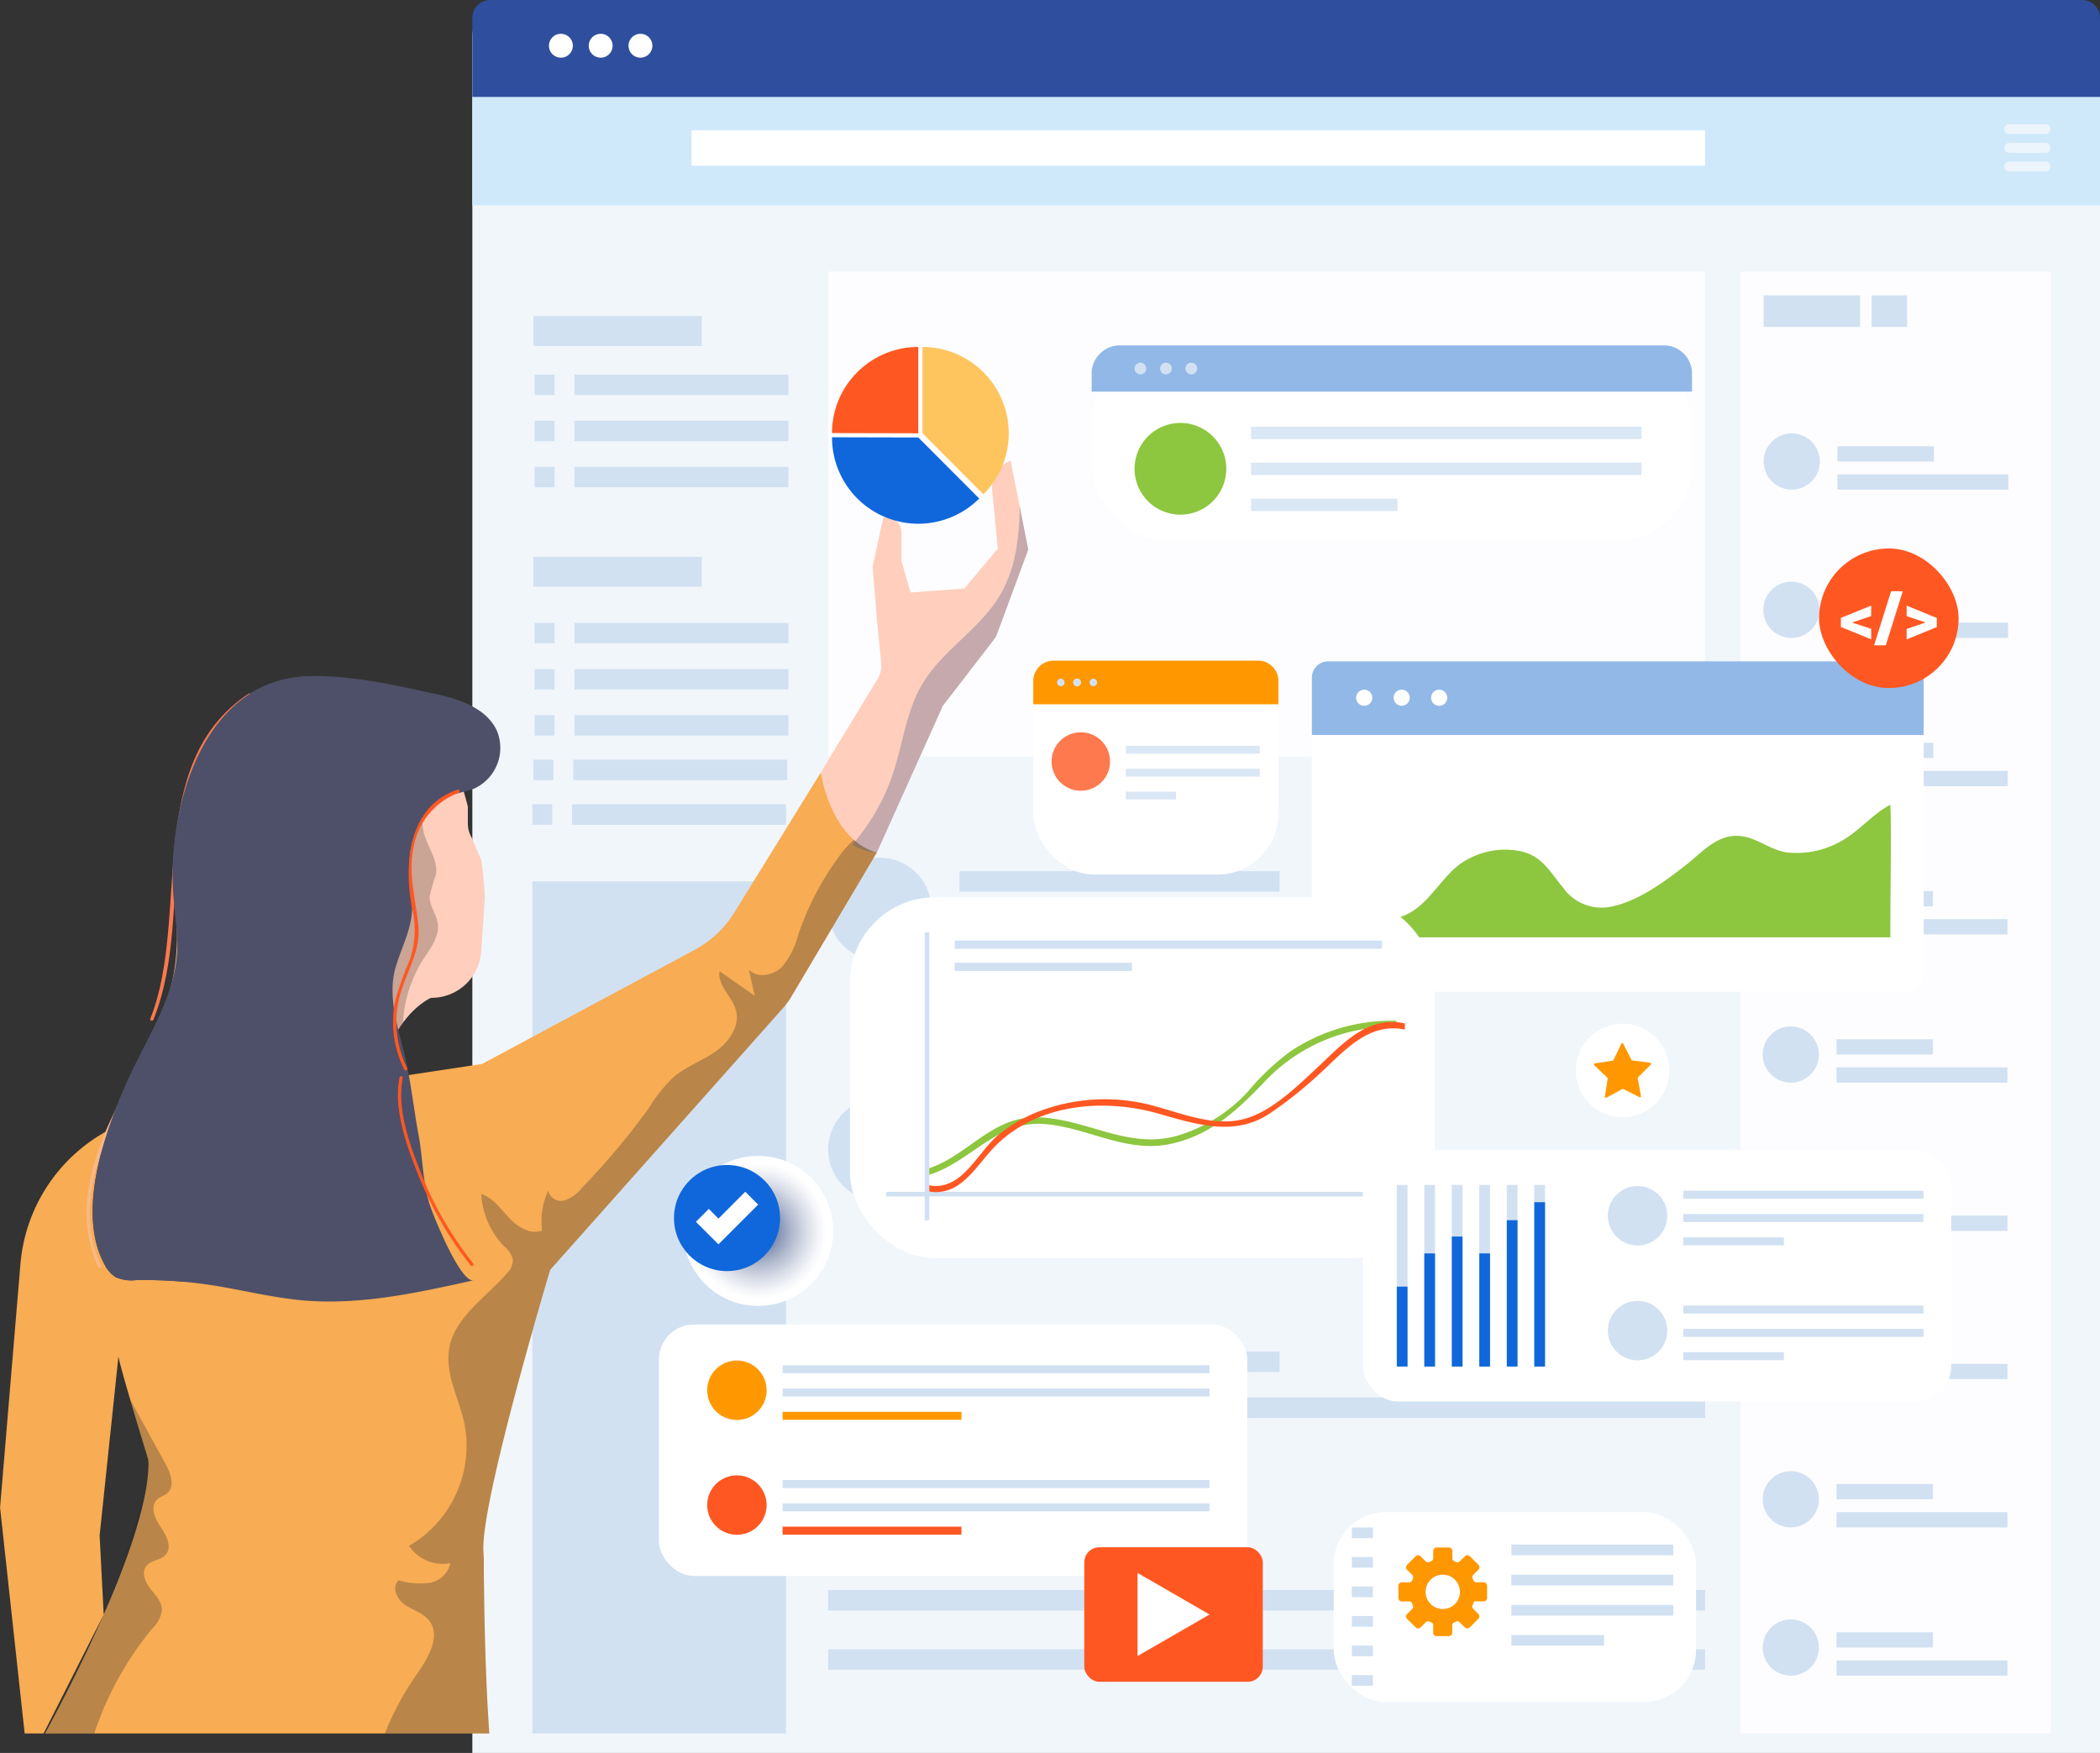 <svg xmlns="http://www.w3.org/2000/svg" xmlns:xlink="http://www.w3.org/1999/xlink" width="257.826" height="215.227" viewBox="0 0 257.826 215.227">
  <rect x="0" y="0" width="257.826" height="215.227" fill="#333333" stroke="none"/>
  <defs>
    <radialGradient id="radial-gradient" cx="0.5" cy="0.5" r="0.5" gradientTransform="translate(0.913 -0.074) rotate(80.783)" gradientUnits="objectBoundingBox">
      <stop offset="0" stop-color="#3c5185"/>
      <stop offset="0.222" stop-color="#7887ab"/>
      <stop offset="0.456" stop-color="#b2bace"/>
      <stop offset="0.657" stop-color="#dbdfe9"/>
      <stop offset="0.814" stop-color="#f5f6f9"/>
      <stop offset="0.909" stop-color="#fff"/>
    </radialGradient>
  </defs>
  <g id="Group_13094" data-name="Group 13094" transform="translate(-104.706 -145.958)">
    <g id="Group_12739" data-name="Group 12739" transform="translate(-9740 -4448.354)">
      <g id="Group_4602" data-name="Group 4602" transform="translate(9902.698 4594.312)">
        <path id="Path_15217" data-name="Path 15217" d="M13623.088,10949.488h-199.834V10738.52a1.868,1.868,0,0,1,1.867-1.868h196.1a1.868,1.868,0,0,1,1.867,1.868Z" transform="translate(-13423.254 -10734.262)" fill="#f1f6fb"/>
        <path id="Path_15218" data-name="Path 15218" d="M13623.088,10768.691h-199.834v-20.783c0-.152.836-.275,1.867-.275h196.1c1.031,0,1.867.123,1.867.275Z" transform="translate(-13423.254 -10743.485)" fill="#d0e9fa"/>
        <path id="Path_15219" data-name="Path 15219" d="M13623.088,10748.552v-9.7a2.2,2.2,0,0,0-2.2-2.2h-195.435a2.2,2.2,0,0,0-2.2,2.2v9.7Z" transform="translate(-13423.254 -10736.651)" fill="#2f4e9e"/>
        <path id="Path_15220" data-name="Path 15220" d="M13451.092,10749.1a1.465,1.465,0,1,1-1.465-1.464A1.464,1.464,0,0,1,13451.092,10749.1Z" transform="translate(-13438.755 -10743.485)" fill="#fff"/>
        <path id="Path_15221" data-name="Path 15221" d="M13464.019,10749.1a1.465,1.465,0,1,1-1.466-1.464A1.465,1.465,0,0,1,13464.019,10749.1Z" transform="translate(-13446.798 -10743.485)" fill="#fff"/>
        <path id="Path_15222" data-name="Path 15222" d="M13476.948,10749.1a1.465,1.465,0,1,1-1.466-1.464A1.465,1.465,0,0,1,13476.948,10749.1Z" transform="translate(-13454.846 -10743.485)" fill="#fff"/>
        <rect id="Rectangle_2559" data-name="Rectangle 2559" width="124.429" height="4.337" transform="translate(26.915 16.003)" fill="#fff"/>
        <g id="Group_4595" data-name="Group 4595" transform="translate(188.082 15.242)">
          <path id="Path_15223" data-name="Path 15223" d="M13926.31,10778.209h-4.467a.6.6,0,0,1-.6-.6h0a.6.6,0,0,1,.6-.6h4.467a.6.6,0,0,1,.6.6h0A.6.6,0,0,1,13926.31,10778.209Z" transform="translate(-13921.242 -10777.007)" fill="#edf5fc"/>
          <path id="Path_15224" data-name="Path 15224" d="M13926.31,10784.323h-4.467a.6.6,0,0,1-.6-.6h0a.6.6,0,0,1,.6-.6h4.467a.6.6,0,0,1,.6.6h0A.6.6,0,0,1,13926.31,10784.323Z" transform="translate(-13921.242 -10780.813)" fill="#edf5fc"/>
          <path id="Path_15225" data-name="Path 15225" d="M13926.31,10790.439h-4.467a.6.6,0,0,1-.6-.6h0a.6.6,0,0,1,.6-.6h4.467a.6.6,0,0,1,.6.6h0A.6.6,0,0,1,13926.31,10790.439Z" transform="translate(-13921.242 -10784.619)" fill="#edf5fc"/>
        </g>
        <rect id="Rectangle_2560" data-name="Rectangle 2560" width="107.654" height="59.535" transform="translate(43.689 33.336)" fill="#fdfdff"/>
        <rect id="Rectangle_2561" data-name="Rectangle 2561" width="38.067" height="179.5" transform="translate(155.721 33.336)" fill="#fdfdff"/>
        <rect id="Rectangle_2562" data-name="Rectangle 2562" width="31.149" height="104.618" transform="translate(7.362 108.218)" fill="#d1e1f2"/>
        <g id="Group_4596" data-name="Group 4596" transform="translate(43.689 105.304)">
          <path id="Path_15226" data-name="Path 15226" d="M13551.595,11021.8a6.332,6.332,0,1,1-6.331-6.331A6.332,6.332,0,0,1,13551.595,11021.8Z" transform="translate(-13538.932 -11015.468)" fill="#d1e1f2"/>
          <rect id="Rectangle_2563" data-name="Rectangle 2563" width="39.299" height="2.513" transform="translate(16.121 1.658)" fill="#d1e1f2"/>
          <rect id="Rectangle_2564" data-name="Rectangle 2564" width="91.534" height="2.513" transform="translate(16.121 7.291)" fill="#d1e1f2"/>
        </g>
        <g id="Group_4597" data-name="Group 4597" transform="translate(43.689 134.797)">
          <path id="Path_15227" data-name="Path 15227" d="M13551.595,11099.89a6.332,6.332,0,1,1-6.331-6.333A6.33,6.33,0,0,1,13551.595,11099.89Z" transform="translate(-13538.932 -11093.557)" fill="#d1e1f2"/>
          <rect id="Rectangle_2565" data-name="Rectangle 2565" width="39.299" height="2.513" transform="translate(16.121 1.658)" fill="#d1e1f2"/>
          <rect id="Rectangle_2566" data-name="Rectangle 2566" width="91.534" height="2.513" transform="translate(16.121 7.292)" fill="#d1e1f2"/>
        </g>
        <g id="Group_4598" data-name="Group 4598" transform="translate(43.689 164.291)">
          <path id="Path_15228" data-name="Path 15228" d="M13551.595,11177.977a6.332,6.332,0,1,1-6.331-6.331A6.331,6.331,0,0,1,13551.595,11177.977Z" transform="translate(-13538.932 -11171.646)" fill="#d1e1f2"/>
          <rect id="Rectangle_2567" data-name="Rectangle 2567" width="39.299" height="2.513" transform="translate(16.121 1.658)" fill="#d1e1f2"/>
          <rect id="Rectangle_2568" data-name="Rectangle 2568" width="91.534" height="2.513" transform="translate(16.121 7.291)" fill="#d1e1f2"/>
        </g>
        <g id="Group_4599" data-name="Group 4599" transform="translate(43.689 195.224)">
          <rect id="Rectangle_2569" data-name="Rectangle 2569" width="107.654" height="2.513" fill="#d1e1f2"/>
          <rect id="Rectangle_2570" data-name="Rectangle 2570" width="107.654" height="2.513" transform="translate(0 7.269)" fill="#d1e1f2"/>
        </g>
        <g id="Group_4600" data-name="Group 4600" transform="translate(7.362 38.807)">
          <rect id="Rectangle_2571" data-name="Rectangle 2571" width="26.266" height="2.513" transform="translate(5.169 7.191)" fill="#d1e1f2"/>
          <rect id="Rectangle_2572" data-name="Rectangle 2572" width="2.441" height="2.513" transform="translate(2.727 9.704) rotate(180)" fill="#d1e1f2"/>
          <rect id="Rectangle_2573" data-name="Rectangle 2573" width="26.266" height="2.513" transform="translate(5.169 12.853)" fill="#d1e1f2"/>
          <rect id="Rectangle_2574" data-name="Rectangle 2574" width="2.441" height="2.513" transform="translate(2.727 15.365) rotate(180)" fill="#d1e1f2"/>
          <rect id="Rectangle_2575" data-name="Rectangle 2575" width="26.266" height="2.513" transform="translate(5.169 18.514)" fill="#d1e1f2"/>
          <rect id="Rectangle_2576" data-name="Rectangle 2576" width="20.661" height="3.674" transform="translate(0.143)" fill="#d1e1f2"/>
          <rect id="Rectangle_2577" data-name="Rectangle 2577" width="20.661" height="3.674" transform="translate(0.143 29.547)" fill="#d1e1f2"/>
          <rect id="Rectangle_2578" data-name="Rectangle 2578" width="2.441" height="2.513" transform="translate(2.727 21.027) rotate(180)" fill="#d1e1f2"/>
          <rect id="Rectangle_2579" data-name="Rectangle 2579" width="26.266" height="2.513" transform="translate(5.169 37.676)" fill="#d1e1f2"/>
          <rect id="Rectangle_2580" data-name="Rectangle 2580" width="2.441" height="2.513" transform="translate(2.727 40.189) rotate(180)" fill="#d1e1f2"/>
          <rect id="Rectangle_2581" data-name="Rectangle 2581" width="26.266" height="2.513" transform="translate(5.169 43.337)" fill="#d1e1f2"/>
          <rect id="Rectangle_2582" data-name="Rectangle 2582" width="2.441" height="2.513" transform="translate(2.727 45.85) rotate(180)" fill="#d1e1f2"/>
          <rect id="Rectangle_2583" data-name="Rectangle 2583" width="26.266" height="2.513" transform="translate(5.169 48.998)" fill="#d1e1f2"/>
          <rect id="Rectangle_2584" data-name="Rectangle 2584" width="2.441" height="2.513" transform="translate(2.727 51.511) rotate(180)" fill="#d1e1f2"/>
          <rect id="Rectangle_2585" data-name="Rectangle 2585" width="26.266" height="2.513" transform="translate(5.026 54.47)" fill="#d1e1f2"/>
          <rect id="Rectangle_2586" data-name="Rectangle 2586" width="2.441" height="2.513" transform="translate(2.584 56.983) rotate(180)" fill="#d1e1f2"/>
          <rect id="Rectangle_2587" data-name="Rectangle 2587" width="26.266" height="2.513" transform="translate(4.883 59.942)" fill="#d1e1f2"/>
          <rect id="Rectangle_2588" data-name="Rectangle 2588" width="2.441" height="2.513" transform="translate(2.441 62.454) rotate(180)" fill="#d1e1f2"/>
        </g>
        <g id="Group_4601" data-name="Group 4601" transform="translate(157.717 36.267)">
          <path id="Path_15229" data-name="Path 15229" d="M13849.917,10881a3.453,3.453,0,1,1-3.452-3.453A3.453,3.453,0,0,1,13849.917,10881Z" transform="translate(-13842.192 -10860.604)" fill="#d1e1f2"/>
          <rect id="Rectangle_2589" data-name="Rectangle 2589" width="11.842" height="1.876" transform="translate(9.885 18.525)" fill="#d1e1f2"/>
          <rect id="Rectangle_2590" data-name="Rectangle 2590" width="11.842" height="3.869" transform="translate(0.818 0)" fill="#d1e1f2"/>
          <rect id="Rectangle_2591" data-name="Rectangle 2591" width="4.377" height="3.869" transform="translate(18.445 3.869) rotate(180)" fill="#d1e1f2"/>
          <rect id="Rectangle_2592" data-name="Rectangle 2592" width="20.987" height="1.876" transform="translate(9.885 21.978)" fill="#d1e1f2"/>
          <path id="Path_15230" data-name="Path 15230" d="M13849.814,10929.2a3.453,3.453,0,1,1-3.454-3.452A3.454,3.454,0,0,1,13849.814,10929.2Z" transform="translate(-13842.13 -10890.594)" fill="#d1e1f2"/>
          <rect id="Rectangle_2593" data-name="Rectangle 2593" width="11.842" height="1.876" transform="translate(9.847 36.727)" fill="#d1e1f2"/>
          <rect id="Rectangle_2594" data-name="Rectangle 2594" width="20.987" height="1.876" transform="translate(9.847 40.18)" fill="#d1e1f2"/>
          <path id="Path_15231" data-name="Path 15231" d="M13849.709,10977.391a3.452,3.452,0,1,1-3.453-3.453A3.452,3.452,0,0,1,13849.709,10977.391Z" transform="translate(-13842.064 -10920.585)" fill="#d1e1f2"/>
          <rect id="Rectangle_2595" data-name="Rectangle 2595" width="11.842" height="1.876" transform="translate(9.808 54.929)" fill="#d1e1f2"/>
          <rect id="Rectangle_2596" data-name="Rectangle 2596" width="20.987" height="1.876" transform="translate(9.808 58.382)" fill="#d1e1f2"/>
          <circle id="Ellipse_561" data-name="Ellipse 561" cx="3.453" cy="3.453" r="3.453" transform="translate(0.701 71.554)" fill="#d1e1f2"/>
          <rect id="Rectangle_2597" data-name="Rectangle 2597" width="11.842" height="1.876" transform="translate(9.768 73.131)" fill="#d1e1f2"/>
          <rect id="Rectangle_2598" data-name="Rectangle 2598" width="20.987" height="1.876" transform="translate(9.768 76.584)" fill="#d1e1f2"/>
          <circle id="Ellipse_562" data-name="Ellipse 562" cx="3.453" cy="3.453" r="3.453" transform="translate(0.616 89.843) rotate(-1.426)" fill="#d1e1f2"/>
          <rect id="Rectangle_2599" data-name="Rectangle 2599" width="11.842" height="1.876" transform="translate(9.768 91.333)" fill="#d1e1f2"/>
          <rect id="Rectangle_2600" data-name="Rectangle 2600" width="20.987" height="1.876" transform="translate(9.768 94.786)" fill="#d1e1f2"/>
          <circle id="Ellipse_563" data-name="Ellipse 563" cx="3.453" cy="3.453" r="3.453" transform="translate(0.701 107.958)" fill="#d1e1f2"/>
          <rect id="Rectangle_2601" data-name="Rectangle 2601" width="11.842" height="1.876" transform="translate(9.768 109.535)" fill="#d1e1f2"/>
          <rect id="Rectangle_2602" data-name="Rectangle 2602" width="20.987" height="1.876" transform="translate(9.768 112.988)" fill="#d1e1f2"/>
          <circle id="Ellipse_564" data-name="Ellipse 564" cx="3.453" cy="3.453" r="3.453" transform="matrix(0.973, -0.23, 0.23, 0.973, 0, 127.046)" fill="#d1e1f2"/>
          <rect id="Rectangle_2603" data-name="Rectangle 2603" width="11.842" height="1.876" transform="translate(9.768 127.737)" fill="#d1e1f2"/>
          <rect id="Rectangle_2604" data-name="Rectangle 2604" width="20.987" height="1.876" transform="translate(9.768 131.19)" fill="#d1e1f2"/>
          <circle id="Ellipse_565" data-name="Ellipse 565" cx="3.453" cy="3.453" r="3.453" transform="translate(0.701 144.362)" fill="#d1e1f2"/>
          <rect id="Rectangle_2605" data-name="Rectangle 2605" width="11.842" height="1.876" transform="translate(9.768 145.939)" fill="#d1e1f2"/>
          <rect id="Rectangle_2606" data-name="Rectangle 2606" width="20.987" height="1.876" transform="translate(9.768 149.392)" fill="#d1e1f2"/>
          <circle id="Ellipse_566" data-name="Ellipse 566" cx="3.453" cy="3.453" r="3.453" transform="matrix(0.973, -0.23, 0.23, 0.973, 0, 163.45)" fill="#d1e1f2"/>
          <rect id="Rectangle_2607" data-name="Rectangle 2607" width="11.842" height="1.876" transform="translate(9.768 164.141)" fill="#d1e1f2"/>
          <rect id="Rectangle_2608" data-name="Rectangle 2608" width="20.987" height="1.876" transform="translate(9.768 167.594)" fill="#d1e1f2"/>
        </g>
      </g>
      <g id="Group_4612" data-name="Group 4612" transform="translate(10005.771 4675.513)">
        <rect id="Rectangle_2661" data-name="Rectangle 2661" width="75.108" height="40.564" rx="1.978" fill="#fff"/>
        <path id="Rectangle_2662" data-name="Rectangle 2662" d="M1.994,0h71.12a1.994,1.994,0,0,1,1.994,1.994V9.042a0,0,0,0,1,0,0H0a0,0,0,0,1,0,0V1.994A1.994,1.994,0,0,1,1.994,0Z" fill="#91b8e7"/>
        <path id="Path_15255" data-name="Path 15255" d="M13710.02,11014.552h65.747c-.1,0,.156-14.789-.035-16.277-2.263,1.189-3.989,3.467-6.391,4.655a10.883,10.883,0,0,1-6.427,1.175c-2.024-.341-3.675-1.869-5.755-2.009-2.7-.181-4.531,2.02-6.46,3.529-2.71,2.12-6.146,4.692-9.635,5.226a5.766,5.766,0,0,1-5.468-2.358c-1.812-2.2-2.739-4.19-5.812-4.612a9.62,9.62,0,0,0-7,1.764c-2.355,1.836-3.762,4.853-6.466,6.119a6.139,6.139,0,0,1-3.093.543c-.688-.056-2.455-.992-3.065-.458C13709.713,11012.24,13710.02,11013.95,13710.02,11014.552Z" transform="translate(-13704.722 -10980.665)" fill="#8dc63f"/>
        <path id="Path_15256" data-name="Path 15256" d="M13712.531,10961.838a.99.99,0,1,1-.99-.99A.99.99,0,0,1,13712.531,10961.838Z" transform="translate(-13705.116 -10957.373)" fill="#fff"/>
        <path id="Path_15257" data-name="Path 15257" d="M13724.717,10961.838a.99.99,0,1,1-.99-.99A.99.99,0,0,1,13724.717,10961.838Z" transform="translate(-13712.7 -10957.373)" fill="#fff"/>
        <path id="Path_15258" data-name="Path 15258" d="M13736.9,10961.838a.99.99,0,1,1-.989-.99A.99.99,0,0,1,13736.9,10961.838Z" transform="translate(-13720.281 -10957.373)" fill="#fff"/>
      </g>
      <g id="Group_4619" data-name="Group 4619" transform="translate(9949.062 4704.489)">
        <rect id="Rectangle_2767" data-name="Rectangle 2767" width="71.789" height="44.296" rx="10.441" transform="translate(0 0)" fill="#fff"/>
        <g id="Group_4615" data-name="Group 4615" transform="translate(4.446 36.161)">
          <rect id="Rectangle_2768" data-name="Rectangle 2768" width="62.896" height="0.558" fill="#d1e1f2"/>
        </g>
        <rect id="Rectangle_2769" data-name="Rectangle 2769" width="52.472" height="1.012" transform="translate(12.852 5.3)" fill="#d1e1f2"/>
        <rect id="Rectangle_2770" data-name="Rectangle 2770" width="21.772" height="1.012" transform="translate(12.852 8.027)" fill="#d1e1f2"/>
        <g id="Group_4616" data-name="Group 4616" transform="translate(9.261 15.158)">
          <path id="Path_15259" data-name="Path 15259" d="M13570.809,11087.473c5.236-1.564,8.438-6.721,14.262-6.3,5.33.389,10.092,3.633,15.561,2.445,5.1-1.105,8.35-4.291,11.8-7.9a21.329,21.329,0,0,1,15.926-6.453v-.76a22.323,22.323,0,0,0-13.057,3.785,29.968,29.968,0,0,0-5.17,4.9,19.213,19.213,0,0,1-8.623,5.41c-6.164,1.811-11.457-2.264-17.521-2.24-5.48.023-8.389,4.885-13.379,6.373,0,0-.27.873.2.732Z" transform="translate(-13570.53 -11068.506)" fill="#8dc63f"/>
        </g>
        <g id="Group_4617" data-name="Group 4617" transform="translate(9.312 15.309)">
          <path id="Path_15260" data-name="Path 15260" d="M13570.668,11089.641c4.387,1.007,6.229-3.386,8.93-5.9,5.2-4.848,13.057-5.456,19.594-3.6,4.6,1.3,9.33,2.88,13.67.015a51.293,51.293,0,0,0,6.252-4.993c2.9-2.656,5.889-6.273,10.367-5.334v-.755c-4.529-.952-7.459,2.336-10.484,5.17-2.475,2.317-5.539,5.376-8.818,6.436-3.578,1.156-7.352-.3-10.783-1.271a22.733,22.733,0,0,0-14.922.5,17.8,17.8,0,0,0-5.066,3c-2.529,2.2-4.436,6.945-8.537,6l-.2.733Z" transform="translate(-13570.668 -11068.906)" fill="#ff5722"/>
        </g>
        <g id="Group_4618" data-name="Group 4618" transform="translate(9.178 4.288)">
          <rect id="Rectangle_2771" data-name="Rectangle 2771" width="0.558" height="35.363" fill="#d1e1f2"/>
        </g>
      </g>
      <g id="Group_4621" data-name="Group 4621" transform="translate(9978.731 4636.717)">
        <rect id="Rectangle_2824" data-name="Rectangle 2824" width="73.71" height="24.034" rx="9.399" fill="#fff"/>
        <path id="Path_15261" data-name="Path 15261" d="M13694.819,10848.93h-66.788a3.461,3.461,0,0,0-3.461,3.461v2.223h73.71v-2.223A3.461,3.461,0,0,0,13694.819,10848.93Z" transform="translate(-13624.569 -10848.93)" fill="#91b8e7"/>
        <path id="Path_15262" data-name="Path 15262" d="M13649.784,10879.774a5.63,5.63,0,1,1-5.629-5.629A5.629,5.629,0,0,1,13649.784,10879.774Z" transform="translate(-13633.253 -10864.621)" fill="#8dc63f"/>
        <rect id="Rectangle_2825" data-name="Rectangle 2825" width="47.947" height="1.516" transform="translate(19.565 9.988)" fill="#dae7f5"/>
        <rect id="Rectangle_2826" data-name="Rectangle 2826" width="47.947" height="1.517" transform="translate(19.565 14.403)" fill="#dae7f5"/>
        <rect id="Rectangle_2827" data-name="Rectangle 2827" width="17.98" height="1.516" transform="translate(19.565 18.818)" fill="#dae7f5"/>
        <path id="Path_15263" data-name="Path 15263" d="M13639.964,10855.265a.72.72,0,1,1-.72-.721A.719.719,0,0,1,13639.964,10855.265Z" transform="translate(-13633.253 -10852.423)" fill="#d1e1f2"/>
        <path id="Path_15264" data-name="Path 15264" d="M13648.248,10855.265a.72.72,0,1,1-.721-.721A.72.72,0,0,1,13648.248,10855.265Z" transform="translate(-13638.409 -10852.423)" fill="#d1e1f2"/>
        <path id="Path_15265" data-name="Path 15265" d="M13656.527,10855.265a.72.72,0,1,1-.72-.721A.72.72,0,0,1,13656.527,10855.265Z" transform="translate(-13643.562 -10852.423)" fill="#d1e1f2"/>
      </g>
      <circle id="Ellipse_569" data-name="Ellipse 569" cx="9.211" cy="9.211" r="9.211" transform="translate(9927.22 4753.06) rotate(-80.783)" fill="url(#radial-gradient)" style="mix-blend-mode: multiply;isolation: isolate"/>
      <g id="Group_4626" data-name="Group 4626" transform="translate(9844.706 4650.863)">
        <path id="Path_15266" data-name="Path 15266" d="M13369.446,10969.235c.818.377,4.035.849,6.158,9.557v2.085a3.317,3.317,0,0,0,.445,1.657l1.182,2.765a36.052,36.052,0,0,1,.45,4.8l-.445,6.479a6.1,6.1,0,0,1-5.811,5.667c-6.523.318-16.628-.031-17.059-5.192l-6.8-20.389S13350.12,10960.315,13369.446,10969.235Z" transform="translate(-13318.163 -10936.288)" fill="#ffcebd"/>
        <path id="Path_15267" data-name="Path 15267" d="M13379.807,11041.16s-7.9,2.007-7.961,17.456h-9.295s-1-24.679-2.408-28.894Z" transform="translate(-13325.986 -10975.586)" fill="#ffcebd"/>
        <path id="Path_15268" data-name="Path 15268" d="M13363,10993.071c-1.294,2.287-1.765,4.929-2.462,7.462-.181.652-.378,1.3-.575,1.953l.435,1.3c.557,3.154,1.035,9.2,1.387,14.81a16.574,16.574,0,0,0,1.233,1.38,22.953,22.953,0,0,0,9.169,5.348,18.942,18.942,0,0,1,3.154-8.242,16.3,16.3,0,0,1,2.328-7.513c.927-1.469,2.2-2.98,1.947-4.7-.172-1.145-1.021-2.146-.991-3.3a19.577,19.577,0,0,1,.771-2.659c.274-1.6-.791-3.082-1.323-4.618a7.441,7.441,0,0,1,2.295-8.016l-2.826-.785C13371.865,10985.929,13365.807,10988.115,13363,10993.071Z" transform="translate(-13325.876 -10948.062)" fill="#7c6659" opacity="0.4"/>
        <path id="Path_15269" data-name="Path 15269" d="M13536.543,10924.656l6.984-11.5a3.025,3.025,0,0,0,.424-1.854l-.548-5.677-.5-6.239,1.31-6.028.442.014a1.841,1.841,0,0,1,1.79,1.842v3.519l1.112,3.851,6.618-.494,4.1-4.905-.7-7.105a3.587,3.587,0,0,1,2.268-3.693h0l2.161,10.921-3.808,10.291a3.037,3.037,0,0,1-.451.814l-6.225,8.07-8.122,18.038S13536.517,10934.359,13536.543,10924.656Z" transform="translate(-13435.764 -10886.385)" fill="#ffcebd"/>
        <path id="Path_15270" data-name="Path 15270" d="M13329.783,11105.729c-.588-8.017-.669-18.563-.68-21.286,0-.362-.025-.72-.048-1.08-.366-6,8.2-34.557,8.2-34.557l28.567-32.118a9.3,9.3,0,0,0,1.05-1.437l10.48-17.671c-5.79-1.715-6.862-9.863-6.862-9.863l-10.6,17.18a12.994,12.994,0,0,1-4.917,4.629l-26.081,14-39.233,5.93a20.594,20.594,0,0,0-17.444,18.646l-2.5,29.888,3.02,27.74h2.322l7.381-14.6-.5-9.713,2.308-21.959c.374,1.877,2.924,10.222,3.556,12.278a2.994,2.994,0,0,1,.141.941c-.152,8.833-8.65,25.567-12.7,33.048Z" transform="translate(-13269.707 -10949.444)" fill="#f8ac53"/>
        <path id="Path_15271" data-name="Path 15271" d="M13339.848,10974.928c-1.62,2.865-1.087,5.82-.828,8.913.271,3.223-1.105,5.326-1.989,8.313-1,3.382.128,6.974.99,10.394.854,3.384,1.174,6.809,1.813,10.222.514,2.742.514,5.854,1.363,8.535.384,1.215,3.761,9.685,5.4,9.318-6.906,1.539-13.945,3.089-20.994,2.462-3.864-.344-7.64-1.336-11.477-1.909a53.243,53.243,0,0,0-9.007-.572,4.783,4.783,0,0,1-2.469-.365,3.742,3.742,0,0,1-1.362-1.545c-3.735-6.811.463-17.77,3.58-24.171,2.215-4.553,5.049-9.1,5.322-14.295.135-2.578-.395-5.141-.513-7.718-.471-10.287,3.711-25.2,16.039-26.021,5.118-.341,11.3,1.073,16.3,2.166,2.932.641,6.162,1.756,7.429,4.477a5.493,5.493,0,0,1-2.746,7.1c-.919.384-1.927.5-2.863.835A8.827,8.827,0,0,0,13339.848,10974.928Z" transform="translate(-13288.446 -10929.979)" fill="#4d5068"/>
        <g id="Group_4622" data-name="Group 4622" transform="translate(48.255 40.393)">
          <path id="Path_15272" data-name="Path 15272" d="M13405.4,10993.345c-6.094,2.061-6.614,9.129-5.6,14.52a11.41,11.41,0,0,1-.275,6.381,40.944,40.944,0,0,0-1.757,4.856,13.113,13.113,0,0,0,1.083,8.617c.113.232.46.028.347-.2a12.7,12.7,0,0,1-.683-9.594c.844-2.559,2.283-4.9,2.07-7.688-.252-3.3-1.3-6.351-.616-9.7a8.766,8.766,0,0,1,5.535-6.8c.245-.083.14-.472-.106-.388Z" transform="translate(-13397.471 -10993.333)" fill="#ff5722"/>
        </g>
        <g id="Group_4623" data-name="Group 4623" transform="translate(18.438 28.588)">
          <path id="Path_15273" data-name="Path 15273" d="M13330.6,10962.113c-13,8.64-7.1,27.455-12.06,39.906-.1.241.293.346.388.107,2.813-7.066,2.286-14.688,3.141-22.105.76-6.6,2.925-13.7,8.732-17.562.217-.143.015-.489-.2-.346Z" transform="translate(-13318.524 -10962.079)" fill="#ff794e"/>
        </g>
        <g id="Group_4624" data-name="Group 4624" transform="translate(10.635 56.104)">
          <path id="Path_15274" data-name="Path 15274" d="M13308.886,11035.124a27.574,27.574,0,0,1-1.985,12.48c-1.5,3.718-3.587,7.159-5.382,10.737-3,5.975-5.245,13.113-2.214,19.525.111.233.458.029.347-.205-3.52-7.443.233-15.467,3.775-22.111,3.47-6.511,6.425-12.854,5.861-20.427-.02-.257-.421-.259-.4,0Z" transform="translate(-13297.865 -11034.931)" fill="#f9b888"/>
        </g>
        <g id="Group_4625" data-name="Group 4625" transform="translate(48.857 75.58)">
          <path id="Path_15275" data-name="Path 15275" d="M13399.268,11086.645c-.808,3.993.962,8.7,2.445,12.352a44.008,44.008,0,0,0,6.3,10.766c.161.2.443-.084.283-.285a43.481,43.481,0,0,1-6.2-10.586c-1.453-3.575-3.229-8.259-2.445-12.14.052-.253-.335-.36-.388-.106Z" transform="translate(-13399.065 -11086.499)" fill="#ff5722"/>
        </g>
        <path id="Path_15276" data-name="Path 15276" d="M13328.135,10956.456c-.825-.022-1.634-.017-2.417.037-12.328.821-16.51,15.733-16.039,26.019.118,2.579.647,5.142.513,7.72-.273,5.192-3.107,9.742-5.322,14.295-3.117,6.4-7.315,17.361-3.58,24.169a3.739,3.739,0,0,0,1.362,1.546,4.814,4.814,0,0,0,2.469.366,53.442,53.442,0,0,1,6,.212,26.587,26.587,0,0,1-2.291-2.873c-2.114-3.319-1.994-7.653-.787-11.4s3.379-7.09,5.251-10.551c2.481-4.587,4.5-9.645,4.25-14.854-.253-5.177-2.726-10.044-3.027-15.217a18.473,18.473,0,0,1,2.568-10.477A22.591,22.591,0,0,1,13328.135,10956.456Z" transform="translate(-13288.446 -10929.982)" fill="#4d5068"/>
        <path id="Path_15277" data-name="Path 15277" d="M13394.828,11119.386h12.821c-.59-8.017-.67-18.563-.68-21.287,0-.361-.026-.72-.049-1.08-.367-6,8.194-34.556,8.194-34.556l28.567-32.118a9.277,9.277,0,0,0,1.051-1.437l10.479-17.673a7.4,7.4,0,0,1-2.813-1.575,13.846,13.846,0,0,0-1.921,2.185,35.914,35.914,0,0,0-4.861,9.336,10.234,10.234,0,0,1-2.015,4.065c-1.075,1.084-3.038,1.472-4.085.36q.354,1.6.707,3.2l-4.306-3.008c-.3,1.739,1.544,3.084,2.008,4.787.532,1.956-.881,3.943-2.547,5.1s-3.648,1.843-5.18,3.172a19,19,0,0,0-2.977,3.761,89.776,89.776,0,0,1-8.168,9.744,4.651,4.651,0,0,1-2.139,1.567,1.608,1.608,0,0,1-2.035-1.2,8.972,8.972,0,0,0-.755,4.9c-1.422.566-2.983-.421-4.032-1.535s-1.987-2.476-3.442-2.95a10.124,10.124,0,0,0,2.809,6.42,3.031,3.031,0,0,1,1.082,1.654,2.441,2.441,0,0,1-.78,1.725c-2.561,2.958-6.36,5.3-7.037,9.152-.548,3.123,1.2,6.135,1.867,9.233a14.233,14.233,0,0,1-6.792,15.022,4.954,4.954,0,0,0,5.066,2.117,3.112,3.112,0,0,1-2.589,2.429,9.131,9.131,0,0,1-3.753-.309c-.892.779-.234,2.313.74,2.985s2.225.992,2.968,1.914c1.547,1.92-.108,4.666-1.526,6.683A35,35,0,0,0,13394.828,11119.386Z" transform="translate(-13347.571 -10963.1)" fill="#272834" opacity="0.3"/>
        <path id="Path_15278" data-name="Path 15278" d="M13284.344,11232.594h6.042a39.854,39.854,0,0,1,7.073-12.824,3.916,3.916,0,0,0,1.235-2.326c.009-1.02-.8-1.83-1.43-2.631s-1.112-1.994-.475-2.789c.572-.717,1.737-.682,2.35-1.363.834-.928.117-2.375-.59-3.4s-1.355-2.533-.448-3.389c.356-.338.872-.457,1.242-.779.985-.857.421-2.459-.21-3.6l-4.35-7.912c.83,2.828,1.766,5.891,2.115,7.029a2.986,2.986,0,0,1,.141.941c-.081,4.752-5.5,18.453-5.5,18.453C13289.031,11223.711,13286.212,11229.139,13284.344,11232.594Z" transform="translate(-13278.814 -11076.311)" fill="#272834" opacity="0.3"/>
        <path id="Path_15279" data-name="Path 15279" d="M13564.863,10912.229c-2.484,4.139-7.049,6.706-9.506,10.861-1.969,3.33-2.379,7.324-3.6,11a25.692,25.692,0,0,1-4.979,8.681,6.594,6.594,0,0,0,3,1l8.121-18.038,6.225-8.069a3.037,3.037,0,0,0,.451-.814l3.807-10.292-1.049-5.309C13567.271,10905.105,13566.824,10908.962,13564.863,10912.229Z" transform="translate(-13442.131 -10895.631)" fill="#3c5185" opacity="0.3"/>
      </g>
      <g id="Group_4627" data-name="Group 4627" transform="translate(9946.852 4636.913)">
        <path id="Path_15280" data-name="Path 15280" d="M13569.574,10849.447v10.595l.006,0,7.475,7.5a10.568,10.568,0,0,0,3.111-7.47c0-.011,0-.021,0-.031A10.6,10.6,0,0,0,13569.574,10849.447Z" transform="translate(-13558.465 -10849.447)" fill="#fec55e"/>
        <path id="Path_15281" data-name="Path 15281" d="M13543.276,10852.54a10.558,10.558,0,0,0-3.112,7.481l10.593.025v-10.6A10.569,10.569,0,0,0,13543.276,10852.54Z" transform="translate(-13540.163 -10849.447)" fill="#ff5722"/>
        <path id="Path_15282" data-name="Path 15282" d="M13550.761,10878.831h0l-10.594-.026c0,.009,0,.015,0,.021a10.593,10.593,0,0,0,18.074,7.5Z" transform="translate(-13540.161 -10867.717)" fill="#1067db"/>
      </g>
      <g id="Group_4629" data-name="Group 4629" transform="translate(10068.04 4661.656)">
        <rect id="Rectangle_2828" data-name="Rectangle 2828" width="17.133" height="17.133" rx="8.566" transform="translate(0 0)" fill="#ff5722"/>
        <g id="Group_4628" data-name="Group 4628" transform="translate(2.683 5.243)">
          <path id="Path_15283" data-name="Path 15283" d="M13869.531,10935.587v.025l2.321.76v1.29l-3.717-1.514v-1.116l3.717-1.515v1.286Z" transform="translate(-13868.136 -10931.752)" fill="#fff"/>
          <path id="Path_15284" data-name="Path 15284" d="M13880.357,10935.488h-1.436l2.09-6.646h1.434Z" transform="translate(-13874.848 -10928.842)" fill="#fff"/>
          <path id="Path_15285" data-name="Path 15285" d="M13891.808,10935.617v-.025l-2.3-.765v-1.287l3.7,1.514v1.117l-3.7,1.514v-1.285Z" transform="translate(-13881.437 -10931.766)" fill="#fff"/>
        </g>
      </g>
      <g id="Group_4631" data-name="Group 4631" transform="translate(9971.565 4675.424)">
        <rect id="Rectangle_2881" data-name="Rectangle 2881" width="30.1" height="26.266" rx="7.493" fill="#fff"/>
        <path id="Path_15286" data-name="Path 15286" d="M13633.187,10951.417H13608.1a2.506,2.506,0,0,0-2.508,2.506v2.854h30.1v-2.854A2.506,2.506,0,0,0,13633.187,10951.417Z" transform="translate(-13605.593 -10951.417)" fill="#ff9800"/>
        <path id="Path_15287" data-name="Path 15287" d="M13614.26,10957.756a.459.459,0,1,1-.46-.459A.461.461,0,0,1,13614.26,10957.756Z" transform="translate(-13610.415 -10955.077)" fill="#d1e1f2"/>
        <path id="Path_15288" data-name="Path 15288" d="M13619.539,10957.756a.459.459,0,1,1-.459-.459A.459.459,0,0,1,13619.539,10957.756Z" transform="translate(-13613.701 -10955.077)" fill="#fff"/>
        <path id="Path_15289" data-name="Path 15289" d="M13619.539,10957.756a.459.459,0,1,1-.459-.459A.459.459,0,0,1,13619.539,10957.756Z" transform="translate(-13613.701 -10955.077)" fill="#d1e1f2"/>
        <path id="Path_15290" data-name="Path 15290" d="M13624.82,10957.756a.459.459,0,1,1-.459-.459A.46.46,0,0,1,13624.82,10957.756Z" transform="translate(-13616.987 -10955.077)" fill="#d1e1f2"/>
        <circle id="Ellipse_571" data-name="Ellipse 571" cx="3.59" cy="3.59" r="3.59" transform="translate(2.025 9.035) rotate(-3.685)" fill="#ff794e"/>
        <rect id="Rectangle_2882" data-name="Rectangle 2882" width="16.44" height="0.967" transform="translate(11.363 10.453)" fill="#dae7f5"/>
        <rect id="Rectangle_2883" data-name="Rectangle 2883" width="16.44" height="0.967" transform="translate(11.363 13.268)" fill="#dae7f5"/>
        <rect id="Rectangle_2884" data-name="Rectangle 2884" width="6.165" height="0.967" transform="translate(11.363 16.084)" fill="#dae7f5"/>
      </g>
      <g id="Group_4633" data-name="Group 4633" transform="translate(10012.024 4735.512)">
        <rect id="Rectangle_2937" data-name="Rectangle 2937" width="72.239" height="30.874" rx="4.305" fill="#fff"/>
        <rect id="Rectangle_2938" data-name="Rectangle 2938" width="1.316" height="22.298" transform="translate(4.175 4.288)" fill="#d1e1f2"/>
        <rect id="Rectangle_2939" data-name="Rectangle 2939" width="1.316" height="22.298" transform="translate(7.551 4.288)" fill="#d1e1f2"/>
        <rect id="Rectangle_2940" data-name="Rectangle 2940" width="1.316" height="22.298" transform="translate(10.927 4.288)" fill="#d1e1f2"/>
        <rect id="Rectangle_2941" data-name="Rectangle 2941" width="1.316" height="22.298" transform="translate(14.303 4.288)" fill="#d1e1f2"/>
        <rect id="Rectangle_2942" data-name="Rectangle 2942" width="1.316" height="22.298" transform="translate(17.679 4.288)" fill="#d1e1f2"/>
        <rect id="Rectangle_2943" data-name="Rectangle 2943" width="1.316" height="22.298" transform="translate(21.055 4.288)" fill="#d1e1f2"/>
        <rect id="Rectangle_2944" data-name="Rectangle 2944" width="1.316" height="9.816" transform="translate(4.175 16.77)" fill="#1067db"/>
        <rect id="Rectangle_2945" data-name="Rectangle 2945" width="1.316" height="13.893" transform="translate(7.551 12.693)" fill="#1067db"/>
        <rect id="Rectangle_2946" data-name="Rectangle 2946" width="1.316" height="15.966" transform="translate(10.927 10.62)" fill="#1067db"/>
        <rect id="Rectangle_2947" data-name="Rectangle 2947" width="1.316" height="13.893" transform="translate(14.303 12.693)" fill="#1067db"/>
        <rect id="Rectangle_2948" data-name="Rectangle 2948" width="1.316" height="17.97" transform="translate(17.679 8.616)" fill="#1067db"/>
        <rect id="Rectangle_2949" data-name="Rectangle 2949" width="1.316" height="20.182" transform="translate(21.055 6.405)" fill="#1067db"/>
        <path id="Path_15291" data-name="Path 15291" d="M13799.671,11125.869a3.647,3.647,0,1,1-3.647-3.647A3.647,3.647,0,0,1,13799.671,11125.869Z" transform="translate(-13762.291 -11117.798)" fill="#d1e1f2"/>
        <rect id="Rectangle_2950" data-name="Rectangle 2950" width="29.494" height="0.982" transform="translate(39.344 5.001)" fill="#d1e1f2"/>
        <rect id="Rectangle_2951" data-name="Rectangle 2951" width="29.494" height="0.982" transform="translate(39.344 7.86)" fill="#d1e1f2"/>
        <rect id="Rectangle_2952" data-name="Rectangle 2952" width="12.355" height="0.982" transform="translate(39.344 10.72)" fill="#d1e1f2"/>
        <path id="Path_15292" data-name="Path 15292" d="M13799.671,11163.2a3.647,3.647,0,1,1-3.647-3.646A3.647,3.647,0,0,1,13799.671,11163.2Z" transform="translate(-13762.291 -11141.03)" fill="#d1e1f2"/>
        <rect id="Rectangle_2953" data-name="Rectangle 2953" width="29.494" height="0.982" transform="translate(39.344 19.098)" fill="#d1e1f2"/>
        <rect id="Rectangle_2954" data-name="Rectangle 2954" width="29.494" height="0.982" transform="translate(39.344 21.958)" fill="#d1e1f2"/>
        <rect id="Rectangle_2955" data-name="Rectangle 2955" width="12.355" height="0.982" transform="translate(39.344 24.818)" fill="#d1e1f2"/>
      </g>
      <g id="Group_4635" data-name="Group 4635" transform="translate(9925.602 4756.935)">
        <rect id="Rectangle_3008" data-name="Rectangle 3008" width="72.239" height="30.874" rx="4.305" fill="#fff"/>
        <path id="Path_15293" data-name="Path 15293" d="M13506.887,11182.593a3.647,3.647,0,1,1-3.648-3.646A3.648,3.648,0,0,1,13506.887,11182.593Z" transform="translate(-13493.663 -11174.523)" fill="#ff9800"/>
        <rect id="Rectangle_3009" data-name="Rectangle 3009" width="52.415" height="0.982" transform="translate(15.187 5.001)" fill="#d1e1f2"/>
        <rect id="Rectangle_3010" data-name="Rectangle 3010" width="52.415" height="0.982" transform="translate(15.187 7.861)" fill="#d1e1f2"/>
        <rect id="Rectangle_3011" data-name="Rectangle 3011" width="21.958" height="0.982" transform="translate(15.187 10.72)" fill="#ff9800"/>
        <path id="Path_15294" data-name="Path 15294" d="M13506.887,11219.921a3.647,3.647,0,1,1-3.648-3.646A3.648,3.648,0,0,1,13506.887,11219.921Z" transform="translate(-13493.663 -11197.753)" fill="#ff5722"/>
        <rect id="Rectangle_3012" data-name="Rectangle 3012" width="52.415" height="0.982" transform="translate(15.187 19.098)" fill="#d1e1f2"/>
        <rect id="Rectangle_3013" data-name="Rectangle 3013" width="52.415" height="0.982" transform="translate(15.187 21.958)" fill="#d1e1f2"/>
        <rect id="Rectangle_3014" data-name="Rectangle 3014" width="21.958" height="0.982" transform="translate(15.187 24.818)" fill="#ff5722"/>
      </g>
      <g id="Group_4638" data-name="Group 4638" transform="translate(10038.173 4720.006)">
        <g id="Group_4636" data-name="Group 4636" transform="translate(0 0)">
          <path id="Path_15295" data-name="Path 15295" d="M13793.428,11075.194a5.738,5.738,0,1,1-5.738-5.737A5.737,5.737,0,0,1,13793.428,11075.194Z" transform="translate(-13781.951 -11069.457)" fill="#fff"/>
        </g>
        <g id="Group_4637" data-name="Group 4637" transform="translate(2.226 2.378)">
          <path id="Path_15296" data-name="Path 15296" d="M13793.437,11082.4l-1.979-1.008a.133.133,0,0,0-.124,0l-1.951,1.059a.132.132,0,0,1-.193-.137l.346-2.193a.132.132,0,0,0-.039-.117l-1.61-1.529a.132.132,0,0,1,.07-.227l2.194-.348a.134.134,0,0,0,.1-.074l.957-2a.131.131,0,0,1,.235,0l1.009,1.979a.133.133,0,0,0,.1.07l2.2.291a.133.133,0,0,1,.076.225l-1.569,1.57a.125.125,0,0,0-.037.117l.4,2.186A.131.131,0,0,1,13793.437,11082.4Z" transform="translate(-13787.845 -11075.754)" fill="#ff9800"/>
        </g>
      </g>
      <g id="Group_4640" data-name="Group 4640" transform="translate(9927.453 4737.349)">
        <circle id="Ellipse_572" data-name="Ellipse 572" cx="6.514" cy="6.514" r="6.514" transform="translate(0)" fill="#1067db"/>
        <g id="Group_4639" data-name="Group 4639" transform="translate(2.693 3.286)">
          <path id="Path_15297" data-name="Path 15297" d="M13498.7,11130.532l-2.768-2.767,1.58-1.582,1.188,1.187,3.291-3.294,1.582,1.58Z" transform="translate(-13495.93 -11124.076)" fill="#fff"/>
        </g>
      </g>
      <g id="Group_4642" data-name="Group 4642" transform="translate(10008.452 4779.967)">
        <rect id="Rectangle_3015" data-name="Rectangle 3015" width="44.485" height="23.315" rx="6.393" fill="#fff"/>
        <rect id="Rectangle_3016" data-name="Rectangle 3016" width="2.586" height="1.312" transform="translate(2.227 1.887)" fill="#d1e1f2"/>
        <rect id="Rectangle_3017" data-name="Rectangle 3017" width="19.873" height="1.312" transform="translate(21.813 3.99)" fill="#d1e1f2"/>
        <rect id="Rectangle_3018" data-name="Rectangle 3018" width="19.873" height="1.312" transform="translate(21.813 7.691)" fill="#d1e1f2"/>
        <rect id="Rectangle_3019" data-name="Rectangle 3019" width="19.873" height="1.312" transform="translate(21.813 11.393)" fill="#d1e1f2"/>
        <rect id="Rectangle_3020" data-name="Rectangle 3020" width="11.387" height="1.312" transform="translate(21.813 15.094)" fill="#d1e1f2"/>
        <rect id="Rectangle_3021" data-name="Rectangle 3021" width="2.586" height="1.312" transform="translate(2.227 5.511)" fill="#d1e1f2"/>
        <rect id="Rectangle_3022" data-name="Rectangle 3022" width="2.586" height="1.312" transform="translate(2.227 9.136)" fill="#d1e1f2"/>
        <rect id="Rectangle_3023" data-name="Rectangle 3023" width="2.586" height="1.312" transform="translate(2.227 12.76)" fill="#d1e1f2"/>
        <rect id="Rectangle_3024" data-name="Rectangle 3024" width="2.586" height="1.312" transform="translate(2.227 16.384)" fill="#d1e1f2"/>
        <rect id="Rectangle_3025" data-name="Rectangle 3025" width="2.586" height="1.312" transform="translate(2.227 20.008)" fill="#d1e1f2"/>
        <g id="Group_4641" data-name="Group 4641" transform="translate(7.946 4.349)">
          <path id="Path_15298" data-name="Path 15298" d="M13733.595,11246.342h1.168a.428.428,0,0,0,.427-.429v-1.488a.43.43,0,0,0-.429-.428l-.912,0a.362.362,0,0,1-.335-.239c-.032-.085-.067-.169-.1-.253a.356.356,0,0,1,.066-.405l.645-.646a.427.427,0,0,0,0-.605l-1.052-1.053a.43.43,0,0,0-.605,0l-.65.651a.35.35,0,0,1-.389.074c-.094-.039-.194-.079-.28-.113a.35.35,0,0,1-.223-.328v-.922a.428.428,0,0,0-.429-.428H13729a.427.427,0,0,0-.427.428v.913a.357.357,0,0,1-.239.333c-.089.033-.179.07-.264.111a.359.359,0,0,1-.406-.065l-.648-.646a.429.429,0,0,0-.605,0l-1.049,1.056a.427.427,0,0,0,0,.605l.651.649a.352.352,0,0,1,.075.389c-.038.093-.078.193-.111.279a.351.351,0,0,1-.329.225l-.923,0a.427.427,0,0,0-.427.428l0,1.488a.428.428,0,0,0,.429.428l.914,0a.36.36,0,0,1,.335.239c.031.085.067.168.105.252a.36.36,0,0,1-.066.405l-.645.648a.427.427,0,0,0,0,.6l1.055,1.05a.427.427,0,0,0,.6,0l.65-.653a.355.355,0,0,1,.39-.075c.094.041.193.08.279.114a.349.349,0,0,1,.225.327v.923a.427.427,0,0,0,.429.427l1.488,0a.426.426,0,0,0,.427-.428v-.914a.359.359,0,0,1,.237-.334c.087-.032.171-.067.254-.106a.362.362,0,0,1,.405.066l.646.646a.429.429,0,0,0,.605,0l1.051-1.054a.428.428,0,0,0,0-.6l-.652-.65a.355.355,0,0,1-.075-.389C13733.492,11246.623,13733.591,11246.358,13733.595,11246.342Zm-5.922-1.549a2.109,2.109,0,1,1,1.313,2.347A2.11,2.11,0,0,1,13727.673,11244.793Z" transform="translate(-13724.303 -11239.731)" fill="#ff9800"/>
        </g>
      </g>
      <g id="Group_4647" data-name="Group 4647" transform="translate(9977.828 4784.283)">
        <g id="Group_4644" data-name="Group 4644" transform="translate(0)">
          <g id="Group_4643" data-name="Group 4643">
            <rect id="Rectangle_3026" data-name="Rectangle 3026" width="21.915" height="16.519" rx="1.855" fill="#ff5722"/>
          </g>
        </g>
        <g id="Group_4646" data-name="Group 4646" transform="translate(6.539 3.158)">
          <g id="Group_4645" data-name="Group 4645">
            <path id="Path_15299" data-name="Path 15299" d="M13648.326,11253.105l-8.836,5.1V11248l8.836,5.1-8.836,5.1V11248Z" transform="translate(-13639.49 -11248.004)" fill="#fff"/>
          </g>
        </g>
      </g>
    </g>
  </g>
</svg>
